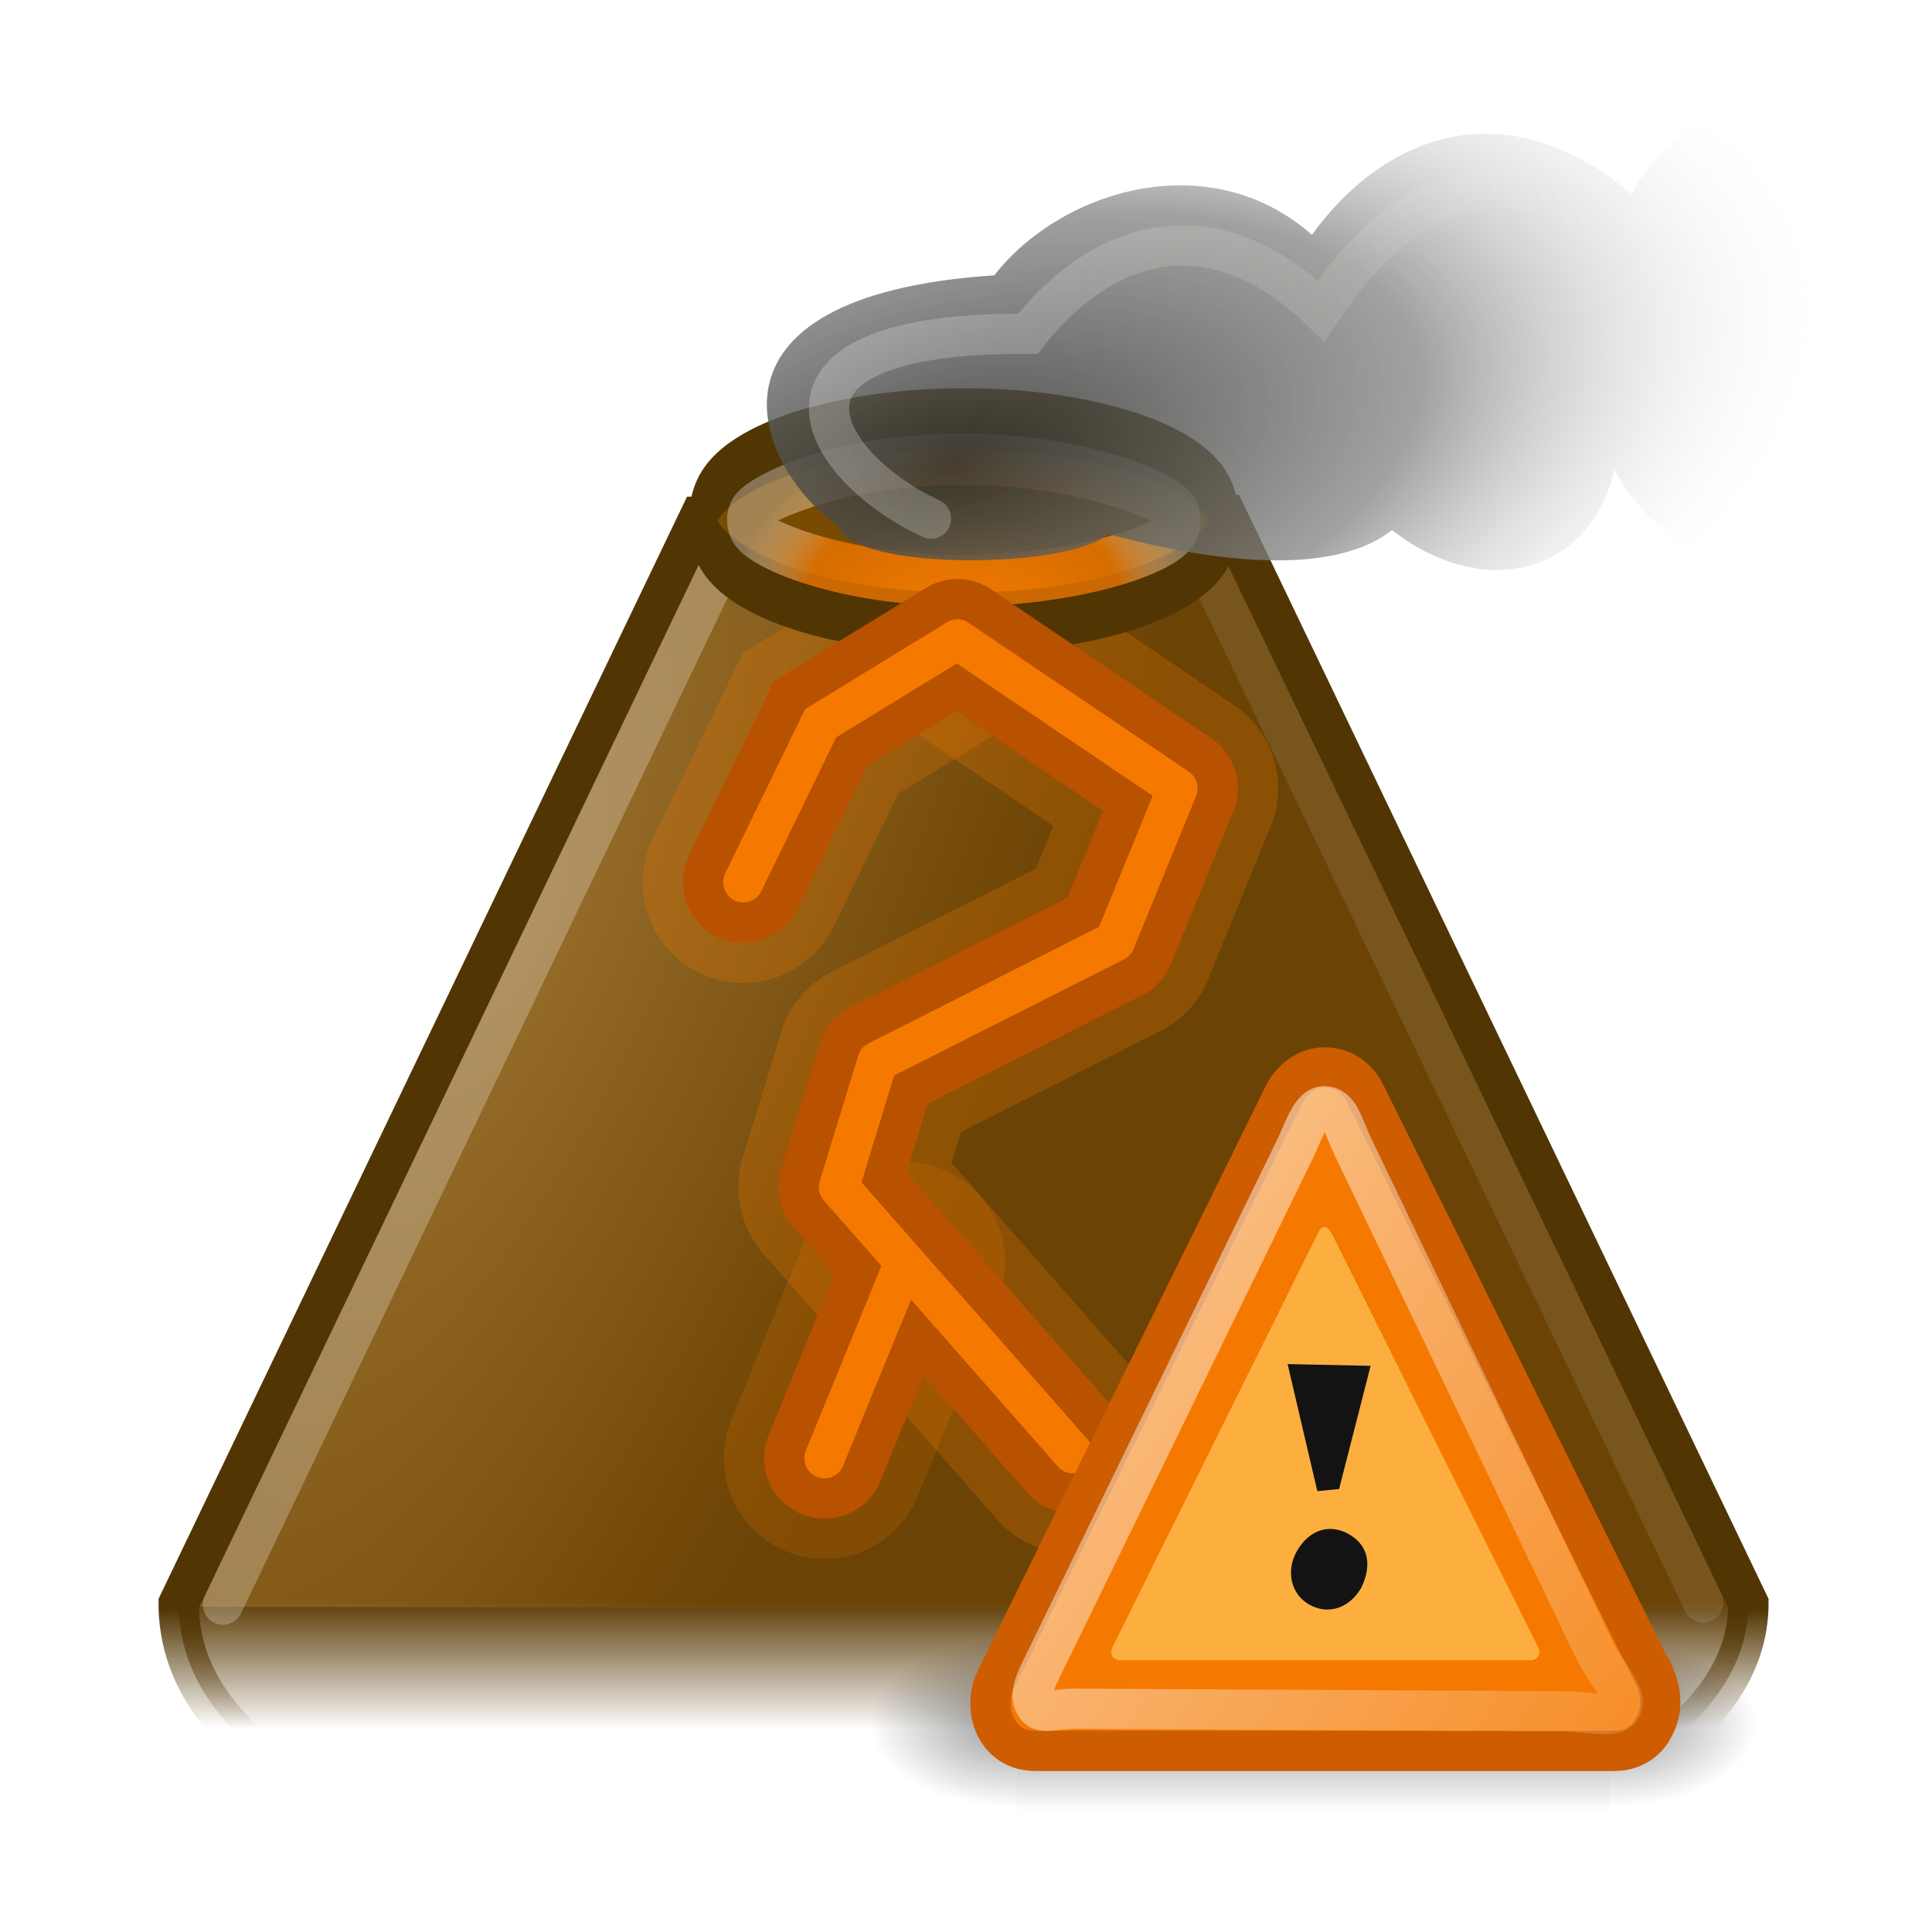 <?xml version="1.0" encoding="UTF-8" standalone="no"?>
<!-- Created with Inkscape (http://www.inkscape.org/) -->

<svg
   xmlns:dc="http://purl.org/dc/elements/1.1/"
   xmlns:cc="http://creativecommons.org/ns#"
   xmlns:rdf="http://www.w3.org/1999/02/22-rdf-syntax-ns#"
   xmlns:svg="http://www.w3.org/2000/svg"
   xmlns="http://www.w3.org/2000/svg"
   xmlns:xlink="http://www.w3.org/1999/xlink"
   xmlns:sodipodi="http://sodipodi.sourceforge.net/DTD/sodipodi-0.dtd"
   xmlns:inkscape="http://www.inkscape.org/namespaces/inkscape"
   width="48"
   height="48"
   id="svg5474"
   sodipodi:version="0.32"
   inkscape:version="0.48.0 r9654"
   sodipodi:docname="weather-volcano-watch.svg"
   inkscape:output_extension="org.inkscape.output.svg.inkscape"
   version="1.0">
  <defs
     id="defs5476">
    <linearGradient
       inkscape:collect="always"
       xlink:href="#linearGradient6525"
       id="linearGradient7996"
       gradientUnits="userSpaceOnUse"
       gradientTransform="matrix(0.514,0,-0.002,0.598,123.065,17.301)"
       x1="8.547"
       y1="30.282"
       x2="30.851"
       y2="48.302" />
    <radialGradient
       inkscape:collect="always"
       xlink:href="#linearGradient5060"
       id="radialGradient7994"
       gradientUnits="userSpaceOnUse"
       gradientTransform="matrix(-2.774,0,0,1.97,112.762,-872.885)"
       cx="605.714"
       cy="486.648"
       fx="605.714"
       fy="486.648"
       r="117.143" />
    <radialGradient
       inkscape:collect="always"
       xlink:href="#linearGradient5060"
       id="radialGradient7992"
       gradientUnits="userSpaceOnUse"
       gradientTransform="matrix(2.774,0,0,1.97,-1891.633,-872.885)"
       cx="605.714"
       cy="486.648"
       fx="605.714"
       fy="486.648"
       r="117.143" />
    <linearGradient
       inkscape:collect="always"
       xlink:href="#linearGradient5048"
       id="linearGradient7990"
       gradientUnits="userSpaceOnUse"
       gradientTransform="matrix(2.774,0,0,1.97,-1892.179,-872.885)"
       x1="302.857"
       y1="366.648"
       x2="302.857"
       y2="609.505" />
    <linearGradient
       id="linearGradient6525"
       gradientUnits="userSpaceOnUse"
       x1="4.191"
       y1="11.113"
       x2="47.32"
       y2="56.052">
      <stop
         offset="0"
         style="stop-color:#ffffff;stop-opacity:1;"
         id="stop6529" />
      <stop
         offset="1"
         style="stop-color:#ffffff;stop-opacity:0.34;"
         id="stop6531" />
    </linearGradient>
    <linearGradient
       inkscape:collect="always"
       xlink:href="#linearGradient6525"
       id="linearGradient7854"
       gradientUnits="userSpaceOnUse"
       gradientTransform="matrix(0.514,0,-0.002,0.598,73.065,17.301)"
       x1="8.547"
       y1="30.282"
       x2="30.851"
       y2="48.302" />
    <radialGradient
       inkscape:collect="always"
       xlink:href="#linearGradient5060"
       id="radialGradient7847"
       gradientUnits="userSpaceOnUse"
       gradientTransform="matrix(-2.774,0,0,1.97,112.762,-872.885)"
       cx="605.714"
       cy="486.648"
       fx="605.714"
       fy="486.648"
       r="117.143" />
    <linearGradient
       id="linearGradient5060"
       inkscape:collect="always">
      <stop
         id="stop5062"
         offset="0"
         style="stop-color:black;stop-opacity:1;" />
      <stop
         id="stop5064"
         offset="1"
         style="stop-color:black;stop-opacity:0;" />
    </linearGradient>
    <radialGradient
       inkscape:collect="always"
       xlink:href="#linearGradient5060"
       id="radialGradient7845"
       gradientUnits="userSpaceOnUse"
       gradientTransform="matrix(2.774,0,0,1.97,-1891.633,-872.885)"
       cx="605.714"
       cy="486.648"
       fx="605.714"
       fy="486.648"
       r="117.143" />
    <linearGradient
       id="linearGradient5048">
      <stop
         id="stop5050"
         offset="0"
         style="stop-color:black;stop-opacity:0;" />
      <stop
         style="stop-color:black;stop-opacity:1;"
         offset="0.5"
         id="stop5056" />
      <stop
         id="stop5052"
         offset="1"
         style="stop-color:black;stop-opacity:0;" />
    </linearGradient>
    <linearGradient
       inkscape:collect="always"
       xlink:href="#linearGradient5048"
       id="linearGradient7843"
       gradientUnits="userSpaceOnUse"
       gradientTransform="matrix(2.774,0,0,1.97,-1892.179,-872.885)"
       x1="302.857"
       y1="366.648"
       x2="302.857"
       y2="609.505" />
    <inkscape:perspective
       sodipodi:type="inkscape:persp3d"
       inkscape:vp_x="0 : 24 : 1"
       inkscape:vp_y="0 : 1000 : 0"
       inkscape:vp_z="48 : 24 : 1"
       inkscape:persp3d-origin="24 : 16 : 1"
       id="perspective5549" />
    <linearGradient
       inkscape:collect="always"
       id="linearGradient6894">
      <stop
         style="stop-color:#eeeeec;stop-opacity:1;"
         offset="0"
         id="stop6896" />
      <stop
         style="stop-color:#eeeeec;stop-opacity:0;"
         offset="1"
         id="stop6898" />
    </linearGradient>
    <linearGradient
       id="linearGradient6851">
      <stop
         style="stop-color:#2f302e;stop-opacity:1;"
         offset="0"
         id="stop6853" />
      <stop
         id="stop6859"
         offset="0.527"
         style="stop-color:#858683;stop-opacity:0.903;" />
      <stop
         style="stop-color:#ffffff;stop-opacity:0;"
         offset="1"
         id="stop6855" />
    </linearGradient>
    <linearGradient
       inkscape:collect="always"
       id="linearGradient6754">
      <stop
         style="stop-color:#f57900;stop-opacity:1;"
         offset="0"
         id="stop6756" />
      <stop
         style="stop-color:#f57900;stop-opacity:0;"
         offset="1"
         id="stop6758" />
    </linearGradient>
    <linearGradient
       id="linearGradient6672">
      <stop
         id="stop6680"
         offset="0"
         style="stop-color:#f57900;stop-opacity:0.903;" />
      <stop
         style="stop-color:#f57900;stop-opacity:0;"
         offset="1"
         id="stop6676" />
    </linearGradient>
    <linearGradient
       id="linearGradient6376">
      <stop
         style="stop-color:#f57900;stop-opacity:1;"
         offset="0"
         id="stop6378" />
      <stop
         id="stop7974"
         offset="0.668"
         style="stop-color:#f57900;stop-opacity:1;" />
      <stop
         style="stop-color:#ffffff;stop-opacity:0.416;"
         offset="1"
         id="stop6380" />
    </linearGradient>
    <linearGradient
       id="linearGradient6324">
      <stop
         style="stop-color:#ffc86f;stop-opacity:1;"
         offset="0"
         id="stop6326" />
      <stop
         id="stop6384"
         offset="0.821"
         style="stop-color:#8f5902;stop-opacity:1;" />
      <stop
         id="stop6334"
         offset="1"
         style="stop-color:#7d4d01;stop-opacity:1;" />
    </linearGradient>
    <linearGradient
       id="linearGradient6298">
      <stop
         style="stop-color:#f57900;stop-opacity:1;"
         offset="0"
         id="stop6300" />
      <stop
         id="stop6308"
         offset="0.696"
         style="stop-color:#784b01;stop-opacity:1;" />
      <stop
         id="stop6306"
         offset="1"
         style="stop-color:#784b01;stop-opacity:1;" />
    </linearGradient>
    <linearGradient
       id="linearGradient6288">
      <stop
         style="stop-color:#603e07;stop-opacity:1;"
         offset="0"
         id="stop6290" />
      <stop
         style="stop-color:#4e3206;stop-opacity:0;"
         offset="1"
         id="stop6292" />
    </linearGradient>
    <linearGradient
       id="linearGradient6280">
      <stop
         style="stop-color:#513503;stop-opacity:1;"
         offset="0"
         id="stop6282" />
      <stop
         style="stop-color:#513503;stop-opacity:0;"
         offset="1"
         id="stop6284" />
    </linearGradient>
    <radialGradient
       inkscape:collect="always"
       xlink:href="#linearGradient6672"
       id="radialGradient6811"
       gradientUnits="userSpaceOnUse"
       gradientTransform="matrix(0.785,0.314,-0.644,1.61,19.588,-21.695)"
       cx="28.477"
       cy="20.906"
       fx="28.477"
       fy="20.906"
       r="3.278" />
    <radialGradient
       inkscape:collect="always"
       xlink:href="#linearGradient6672"
       id="radialGradient6813"
       gradientUnits="userSpaceOnUse"
       gradientTransform="matrix(0.989,-0.472,0.259,0.543,-5.971,22.756)"
       cx="24.246"
       cy="23.902"
       fx="24.246"
       fy="23.902"
       r="5.449" />
    <radialGradient
       inkscape:collect="always"
       xlink:href="#linearGradient6672"
       id="radialGradient6815"
       gradientUnits="userSpaceOnUse"
       gradientTransform="matrix(0.324,-0.494,0.918,0.602,2.642,19.771)"
       cx="26.131"
       cy="16.318"
       fx="26.131"
       fy="16.318"
       r="5.234" />
    <radialGradient
       inkscape:collect="always"
       xlink:href="#linearGradient6672"
       id="radialGradient6817"
       gradientUnits="userSpaceOnUse"
       gradientTransform="matrix(1.016,0.361,-0.565,1.591,15.18,-23.983)"
       cx="21.298"
       cy="27.434"
       fx="21.298"
       fy="27.434"
       r="2.979" />
    <radialGradient
       inkscape:collect="always"
       xlink:href="#linearGradient6672"
       id="radialGradient6819"
       gradientUnits="userSpaceOnUse"
       gradientTransform="matrix(0.446,-0.388,1.091,1.254,-22.37,0.489)"
       cx="23.814"
       cy="33.437"
       fx="23.814"
       fy="33.437"
       r="5.408" />
    <radialGradient
       inkscape:collect="always"
       xlink:href="#linearGradient6672"
       id="radialGradient6821"
       gradientUnits="userSpaceOnUse"
       gradientTransform="matrix(0.75,0.311,-0.589,1.42,24.992,-20.711)"
       cx="21.374"
       cy="33.893"
       fx="21.374"
       fy="33.893"
       r="3.494" />
    <radialGradient
       inkscape:collect="always"
       xlink:href="#linearGradient6672"
       id="radialGradient6823"
       gradientUnits="userSpaceOnUse"
       gradientTransform="matrix(0.798,0.386,-0.68,1.404,17.168,-15.478)"
       cx="19.343"
       cy="20.033"
       fx="19.343"
       fy="20.033"
       r="3.461" />
    <radialGradient
       inkscape:collect="always"
       xlink:href="#linearGradient6754"
       id="radialGradient6825"
       gradientUnits="userSpaceOnUse"
       gradientTransform="matrix(1,-0.643,0.418,0.65,-6.83,19.909)"
       cx="22.087"
       cy="16.348"
       fx="22.087"
       fy="16.348"
       r="4.199" />
    <filter
       inkscape:collect="always"
       id="filter8004"
       color-interpolation-filters="sRGB">
      <feGaussianBlur
         inkscape:collect="always"
         stdDeviation="0.32"
         id="feGaussianBlur8006" />
    </filter>
    <filter
       inkscape:collect="always"
       id="filter8010"
       color-interpolation-filters="sRGB">
      <feGaussianBlur
         inkscape:collect="always"
         stdDeviation="0.253"
         id="feGaussianBlur8012" />
    </filter>
    <filter
       inkscape:collect="always"
       id="filter6325"
       x="-0.104"
       width="1.207"
       y="-0.055"
       height="1.11"
       color-interpolation-filters="sRGB">
      <feGaussianBlur
         inkscape:collect="always"
         stdDeviation="0.579"
         id="feGaussianBlur6327" />
    </filter>
    <linearGradient
       inkscape:collect="always"
       xlink:href="#linearGradient6288"
       id="linearGradient6349"
       gradientUnits="userSpaceOnUse"
       x1="24.808"
       y1="38.212"
       x2="24.808"
       y2="41.378" />
    <linearGradient
       inkscape:collect="always"
       xlink:href="#linearGradient6280"
       id="linearGradient6351"
       gradientUnits="userSpaceOnUse"
       x1="22.851"
       y1="38.385"
       x2="22.851"
       y2="41.34" />
    <radialGradient
       inkscape:collect="always"
       xlink:href="#linearGradient6324"
       id="radialGradient6353"
       gradientUnits="userSpaceOnUse"
       gradientTransform="matrix(0.842,-1.869,0.549,0.247,-12.721,68.32)"
       cx="25.955"
       cy="6.885"
       fx="25.955"
       fy="6.885"
       r="21.5" />
    <radialGradient
       inkscape:collect="always"
       xlink:href="#linearGradient6298"
       id="radialGradient6355"
       gradientUnits="userSpaceOnUse"
       gradientTransform="matrix(0.892,2.1365141e-8,-4.7339368e-8,0.236,2.525,10.096)"
       cx="23.389"
       cy="18.44"
       fx="23.389"
       fy="18.44"
       r="6.615" />
    <radialGradient
       inkscape:collect="always"
       xlink:href="#linearGradient6376"
       id="radialGradient6357"
       gradientUnits="userSpaceOnUse"
       gradientTransform="matrix(1,0,0,0.425,0,6.334)"
       cx="23.389"
       cy="20.026"
       fx="23.389"
       fy="20.026"
       r="6.706" />
    <radialGradient
       inkscape:collect="always"
       xlink:href="#linearGradient6851"
       id="radialGradient6359"
       gradientUnits="userSpaceOnUse"
       gradientTransform="matrix(1.608,-0.377,0.183,0.779,-17.09,7.275)"
       cx="23.676"
       cy="14.798"
       fx="23.676"
       fy="14.798"
       r="13.619" />
    <linearGradient
       inkscape:collect="always"
       xlink:href="#linearGradient6894"
       id="linearGradient6361"
       gradientUnits="userSpaceOnUse"
       x1="10.068"
       y1="13.285"
       x2="45.574"
       y2="1.392" />
    <linearGradient
       inkscape:collect="always"
       xlink:href="#linearGradient6288"
       id="linearGradient6429"
       gradientUnits="userSpaceOnUse"
       x1="24.808"
       y1="38.212"
       x2="24.808"
       y2="41.378" />
    <linearGradient
       inkscape:collect="always"
       xlink:href="#linearGradient6280"
       id="linearGradient6431"
       gradientUnits="userSpaceOnUse"
       x1="22.851"
       y1="38.385"
       x2="22.851"
       y2="41.34" />
    <radialGradient
       inkscape:collect="always"
       xlink:href="#linearGradient6324"
       id="radialGradient6433"
       gradientUnits="userSpaceOnUse"
       gradientTransform="matrix(0.842,-1.869,0.549,0.247,-12.721,68.32)"
       cx="25.955"
       cy="6.885"
       fx="25.955"
       fy="6.885"
       r="21.5" />
    <radialGradient
       inkscape:collect="always"
       xlink:href="#linearGradient6298"
       id="radialGradient6435"
       gradientUnits="userSpaceOnUse"
       gradientTransform="matrix(0.892,2.1365141e-8,-4.7339368e-8,0.236,2.525,10.096)"
       cx="23.389"
       cy="18.44"
       fx="23.389"
       fy="18.44"
       r="6.615" />
    <radialGradient
       inkscape:collect="always"
       xlink:href="#linearGradient6376"
       id="radialGradient6437"
       gradientUnits="userSpaceOnUse"
       gradientTransform="matrix(1,0,0,0.425,0,6.334)"
       cx="23.389"
       cy="20.026"
       fx="23.389"
       fy="20.026"
       r="6.706" />
    <radialGradient
       inkscape:collect="always"
       xlink:href="#linearGradient6851"
       id="radialGradient6439"
       gradientUnits="userSpaceOnUse"
       gradientTransform="matrix(1.608,-0.377,0.183,0.779,-17.09,7.275)"
       cx="23.676"
       cy="14.798"
       fx="23.676"
       fy="14.798"
       r="13.619" />
    <linearGradient
       inkscape:collect="always"
       xlink:href="#linearGradient6894"
       id="linearGradient6441"
       gradientUnits="userSpaceOnUse"
       x1="10.068"
       y1="13.285"
       x2="45.574"
       y2="1.392" />
    <linearGradient
       inkscape:collect="always"
       xlink:href="#linearGradient6288"
       id="linearGradient6485"
       gradientUnits="userSpaceOnUse"
       x1="24.808"
       y1="38.212"
       x2="24.808"
       y2="41.378" />
    <linearGradient
       inkscape:collect="always"
       xlink:href="#linearGradient6280"
       id="linearGradient6487"
       gradientUnits="userSpaceOnUse"
       x1="22.851"
       y1="38.385"
       x2="22.851"
       y2="41.34" />
    <radialGradient
       inkscape:collect="always"
       xlink:href="#linearGradient6324"
       id="radialGradient6489"
       gradientUnits="userSpaceOnUse"
       gradientTransform="matrix(0.842,-1.869,0.549,0.247,-12.721,68.32)"
       cx="25.955"
       cy="6.885"
       fx="25.955"
       fy="6.885"
       r="21.5" />
    <radialGradient
       inkscape:collect="always"
       xlink:href="#linearGradient6298"
       id="radialGradient6491"
       gradientUnits="userSpaceOnUse"
       gradientTransform="matrix(0.892,2.1365141e-8,-4.7339368e-8,0.236,2.525,10.096)"
       cx="23.389"
       cy="18.44"
       fx="23.389"
       fy="18.44"
       r="6.615" />
    <radialGradient
       inkscape:collect="always"
       xlink:href="#linearGradient6376"
       id="radialGradient6493"
       gradientUnits="userSpaceOnUse"
       gradientTransform="matrix(1,0,0,0.425,0,6.334)"
       cx="23.389"
       cy="20.026"
       fx="23.389"
       fy="20.026"
       r="6.706" />
    <radialGradient
       inkscape:collect="always"
       xlink:href="#linearGradient6851"
       id="radialGradient6495"
       gradientUnits="userSpaceOnUse"
       gradientTransform="matrix(1.608,-0.377,0.183,0.779,-17.09,7.275)"
       cx="23.676"
       cy="14.798"
       fx="23.676"
       fy="14.798"
       r="13.619" />
    <linearGradient
       inkscape:collect="always"
       xlink:href="#linearGradient6894"
       id="linearGradient6497"
       gradientUnits="userSpaceOnUse"
       x1="10.068"
       y1="13.285"
       x2="45.574"
       y2="1.392" />
  </defs>
  <sodipodi:namedview
     id="base"
     pagecolor="#ffffff"
     bordercolor="#666666"
     borderopacity="1.0"
     inkscape:pageopacity="0"
     inkscape:pageshadow="2"
     inkscape:zoom="3.0996404"
     inkscape:cx="24"
     inkscape:cy="24"
     inkscape:current-layer="layer1"
     showgrid="true"
     inkscape:grid-bbox="true"
     inkscape:document-units="px"
     inkscape:showpageshadow="false"
     showguides="true"
     inkscape:guide-bbox="true"
     inkscape:window-width="1211"
     inkscape:window-height="643"
     inkscape:window-x="88"
     inkscape:window-y="88"
     inkscape:window-maximized="0" />
  <g
     id="layer1"
     inkscape:label="Layer 1"
     inkscape:groupmode="layer">
    <g
       id="g6766"
       inkscape:export-filename="C:\icons\Tango\gnome-icon-theme-2.23.92\48x48\status\weather-volcano-watch.png"
       inkscape:export-xdpi="90"
       inkscape:export-ydpi="90"
       transform="translate(-51,0)">
      <rect
         y="4.4726562e-014"
         x="51"
         height="48"
         width="48"
         id="rect6389"
         style="opacity:0;fill:#76858a;fill-opacity:1;fill-rule:evenodd;stroke:none" />
      <g
         id="g6735">
        <g
           id="g6391"
           transform="translate(51,1.581)">
          <path
             sodipodi:nodetypes="ccccc"
             id="path6393"
             d="M 4.439,38.255 17.384,11.258 30.471,11.216 43.439,38.255 c 0,9.787 -39,10.64 -39,0 z"
             style="fill:url(#linearGradient6429);fill-opacity:1;fill-rule:evenodd;stroke:url(#linearGradient6431);stroke-width:1px;stroke-linecap:butt;stroke-linejoin:miter;stroke-opacity:1"
             inkscape:connector-curvature="0" />
          <path
             sodipodi:nodetypes="cc"
             id="path6395"
             d="M 22.471,29.787 20.484,34.648"
             style="opacity:0.5;fill:none;stroke:#f57900;stroke-width:5;stroke-linecap:round;stroke-linejoin:miter;stroke-miterlimit:4;stroke-opacity:1;stroke-dasharray:none;filter:url(#filter8010)"
             inkscape:connector-curvature="0" />
          <path
             sodipodi:nodetypes="ccccc"
             id="path6397"
             d="m 4.958,38.34 12.951,-27.035 12.042,0 12.994,27.081 -37.987,-0.046 z"
             style="opacity:0.35;fill:url(#radialGradient6433);fill-opacity:1;fill-rule:evenodd;stroke:none"
             inkscape:connector-curvature="0" />
          <path
             sodipodi:nodetypes="ccc"
             id="path6399"
             d="m 18.466,20.34 1.922,-3.951 3.398,-2.081"
             style="opacity:0.5;fill:none;stroke:#f57900;stroke-width:5;stroke-linecap:round;stroke-linejoin:miter;stroke-miterlimit:4;stroke-opacity:1;stroke-dasharray:none;filter:url(#filter8004)"
             inkscape:connector-curvature="0" />
          <path
             sodipodi:nodetypes="cc"
             id="path6401"
             d="M 5.539,38.285 17.798,12.696"
             style="opacity:0.25;fill:none;stroke:#ffffff;stroke-width:1px;stroke-linecap:round;stroke-linejoin:miter;stroke-opacity:1"
             inkscape:connector-curvature="0" />
          <path
             sodipodi:nodetypes="cc"
             id="path6403"
             d="M 42.317,38.232 30.038,12.642"
             style="opacity:0.1;fill:none;stroke:#ffffff;stroke-width:1px;stroke-linecap:round;stroke-linejoin:miter;stroke-opacity:1"
             inkscape:connector-curvature="0" />
          <path
             sodipodi:nodetypes="cccccs"
             id="path6405"
             d="m 23.786,14.308 5.469,3.697 -1.556,3.803 -5.899,2.981 -0.957,3.125 5.817,6.612"
             style="opacity:0.5;fill:none;stroke:#f57900;stroke-width:5;stroke-linecap:round;stroke-linejoin:round;stroke-miterlimit:4;stroke-opacity:1;stroke-dasharray:none;filter:url(#filter6325)"
             inkscape:connector-curvature="0" />
          <path
             transform="matrix(1.027,0,0,2.343,-0.072,-20.089)"
             d="m 29.717,13.422 a 6.329,1.07 0 1 1 -12.657,0 6.329,1.07 0 1 1 12.657,0 z"
             sodipodi:ry="1.0700637"
             sodipodi:rx="6.3286624"
             sodipodi:cy="13.421656"
             sodipodi:cx="23.388535"
             id="path6407"
             style="fill:url(#radialGradient6435);fill-opacity:1;fill-rule:evenodd;stroke:#513503;stroke-width:0.645;stroke-linecap:round;stroke-linejoin:round;stroke-miterlimit:4;stroke-opacity:1;stroke-dasharray:none;stroke-dashoffset:0"
             sodipodi:type="arc" />
          <path
             transform="matrix(0.864,0,0,1.408,3.717,-7.563)"
             sodipodi:nodetypes="csssc"
             id="path6409"
             d="m 29.77,13.422 c 0,0.428 -2.888,1.07 -6.382,1.07 -3.777,0 -6.329,-0.75 -6.329,-1.07 0,-0.254 2.446,-1.07 6.329,-1.07 3.67,0 6.382,0.761 6.382,1.07 z"
             style="opacity:0.75;fill:none;stroke:url(#radialGradient6437);stroke-width:0.907;stroke-linecap:round;stroke-linejoin:round;stroke-miterlimit:4;stroke-opacity:1;stroke-dashoffset:0"
             inkscape:connector-curvature="0" />
          <g
             style="stroke:#b85100;stroke-width:1;stroke-opacity:1"
             transform="translate(0,-1)"
             id="g6411">
            <path
               style="fill:none;stroke:#b85100;stroke-width:3;stroke-linecap:round;stroke-linejoin:round;stroke-miterlimit:4;stroke-opacity:1;stroke-dasharray:none"
               d="m 23.786,15.308 5.469,3.697 -1.555,3.802 -5.899,2.981 L 20.843,28.914 26.659,35.526"
               id="path6413"
               sodipodi:nodetypes="cccccs"
               inkscape:connector-curvature="0" />
            <path
               style="fill:none;stroke:#b85100;stroke-width:3;stroke-linecap:round;stroke-linejoin:miter;stroke-miterlimit:4;stroke-opacity:1;stroke-dasharray:none"
               d="m 18.466,21.34 1.922,-3.951 3.398,-2.081"
               id="path6415"
               sodipodi:nodetypes="ccc"
               inkscape:connector-curvature="0" />
            <path
               style="fill:none;stroke:#b85100;stroke-width:3;stroke-linecap:round;stroke-linejoin:miter;stroke-miterlimit:4;stroke-opacity:1;stroke-dasharray:none"
               d="M 22.471,30.787 20.484,35.648"
               id="path6417"
               sodipodi:nodetypes="cc"
               inkscape:connector-curvature="0" />
          </g>
          <path
             sodipodi:nodetypes="cccccs"
             id="path6419"
             d="m 23.786,14.308 5.469,3.697 -1.556,3.803 -5.899,2.981 -0.957,3.125 5.816,6.612"
             style="fill:none;stroke:#f57900;stroke-width:1px;stroke-linecap:round;stroke-linejoin:round;stroke-opacity:1"
             inkscape:connector-curvature="0" />
          <path
             sodipodi:nodetypes="ccc"
             id="path6421"
             d="M 18.466,20.34 20.388,16.389 23.786,14.308"
             style="fill:none;stroke:#f57900;stroke-width:1px;stroke-linecap:round;stroke-linejoin:miter;stroke-opacity:1"
             inkscape:connector-curvature="0" />
          <path
             sodipodi:nodetypes="cc"
             id="path6423"
             d="m 22.471,29.787 -1.987,4.861"
             style="fill:none;stroke:#f57900;stroke-width:1px;stroke-linecap:round;stroke-linejoin:miter;stroke-opacity:1"
             inkscape:connector-curvature="0" />
          <path
             sodipodi:nodetypes="cccccssccccc"
             id="path6425"
             d="m 20.829,11.5 c -2.08,-1.478 -3.829,-5.73 3.874,-6.241 1.644,-2.108 5.328,-3.262 7.892,-1.006 1.748,-2.42 4.747,-3.693 7.945,-1.012 0.722,-1.382 2.286,-2.486 3.913,-2.629 1.025,-0.356 1.733,0.729 2.151,2.303 0.287,1.081 0.438,2.392 0.46,3.625 0.039,2.167 0.539,5.865 -0.166,5.873 -1.518,2.121 -5.495,0.093 -6.787,-2.324 -0.575,2.537 -3.192,3.314 -5.528,1.499 -1.63,1.295 -5.063,0.641 -7.068,0.095 C 26.628,12.557 21.204,12.617 20.829,11.5 z"
             style="opacity:0.85;fill:url(#radialGradient6439);fill-opacity:1;fill-rule:evenodd;stroke:none"
             inkscape:connector-curvature="0" />
          <path
             sodipodi:nodetypes="cccc"
             id="path6427"
             d="M 23.131,11.303 C 20.439,10.069 18.263,6.673 25.537,6.712 27.182,4.604 29.887,3.328 32.818,6.135 34.627,3.47 37.106,1.77 40.304,4.45"
             style="opacity:0.4;fill:none;stroke:url(#linearGradient6441);stroke-width:1px;stroke-linecap:round;stroke-linejoin:miter;stroke-opacity:1"
             inkscape:connector-curvature="0" />
        </g>
        <g
           id="g7882"
           transform="translate(-2.0808455e-4,3.9192336e-8)">
          <g
             style="display:inline"
             transform="matrix(0.011,0,0,0.009,93.417,42.043)"
             id="g7660">
            <rect
               style="opacity:0.402;fill:url(#linearGradient7843);fill-opacity:1;fill-rule:nonzero;stroke:none;stroke-width:1;marker:none;visibility:visible;display:inline;overflow:visible"
               id="rect7662"
               width="1339.633"
               height="478.357"
               x="-1559.252"
               y="-150.697" />
            <path
               style="opacity:0.402;fill:url(#radialGradient7845);fill-opacity:1;fill-rule:nonzero;stroke:none;stroke-width:1;marker:none;visibility:visible;display:inline;overflow:visible"
               d="m -219.619,-150.68 c 0,0 0,478.331 0,478.331 142.874,0.9 345.4,-107.17 345.4,-239.196 0,-132.027 -159.437,-239.135 -345.4,-239.135 z"
               id="path7664"
               sodipodi:nodetypes="cccc"
               inkscape:connector-curvature="0" />
            <path
               sodipodi:nodetypes="cccc"
               id="path7666"
               d="m -1559.252,-150.68 c 0,0 0,478.331 0,478.331 -142.874,0.9 -345.4,-107.17 -345.4,-239.196 0,-132.027 159.437,-239.135 345.4,-239.135 z"
               style="opacity:0.402;fill:url(#radialGradient7847);fill-opacity:1;fill-rule:nonzero;stroke:none;stroke-width:1;marker:none;visibility:visible;display:inline;overflow:visible"
               inkscape:connector-curvature="0" />
          </g>
          <path
             style="fill:#f57900;fill-opacity:1;fill-rule:nonzero;stroke:#ce5c00;stroke-width:1;stroke-miterlimit:4;stroke-opacity:1;stroke-dasharray:none"
             d="M 92.13,41.703 84.908,27.148 c -0.208,-0.404 -0.583,-0.629 -1.001,-0.629 -0.418,0 -0.796,0.27 -1.007,0.674 l -7.168,14.555 c -0.169,0.359 -0.171,0.854 0.037,1.213 C 75.977,43.32 76.311,43.5 76.729,43.5 l 14.39,0 c 0.418,0 0.796,-0.225 0.964,-0.584 0.211,-0.359 0.212,-0.809 0.047,-1.213 z"
             id="path7668"
             inkscape:r_cx="true"
             inkscape:r_cy="true"
             inkscape:connector-curvature="0" />
          <path
             inkscape:r_cy="true"
             inkscape:r_cx="true"
             id="path7670"
             d="m 78.652,40.899 c -0.109,0.193 -0.001,0.348 0.179,0.348 l 10.188,0 c 0.181,0 0.29,-0.154 0.182,-0.348 L 84.076,30.627 c -0.108,-0.193 -0.252,-0.193 -0.325,0 l -5.099,10.272 z"
             style="fill:#fcaf3e;fill-rule:nonzero;stroke:none"
             inkscape:connector-curvature="0" />
          <path
             style="opacity:0.5;fill:none;stroke:url(#linearGradient7854);stroke-width:1;stroke-miterlimit:4;stroke-opacity:1;stroke-dasharray:none"
             d="M 90.629,41.024 84.61,28.485 c -0.246,-0.521 -0.334,-1.001 -0.707,-1.001 -0.321,0 -0.489,0.556 -0.721,1.048 l -6.08,12.466 c -0.331,0.679 -0.554,1.043 -0.395,1.342 0.159,0.299 0.427,0.095 1.183,0.115 l 11.963,0.062 c 0.704,0.01 1.3,0.2 1.43,-0.099 0.162,-0.299 -0.345,-0.786 -0.654,-1.395 z"
             id="path7672"
             sodipodi:nodetypes="ccsccscccc"
             inkscape:r_cx="true"
             inkscape:r_cy="true"
             inkscape:connector-curvature="0" />
          <g
             style="fill:#121312;fill-opacity:1;fill-rule:nonzero;stroke:#000000;stroke-width:2.453;stroke-miterlimit:4"
             transform="matrix(0.339,0,0,0.37,75.787,26.602)"
             id="g7674"
             inkscape:r_cx="true"
             inkscape:r_cy="true">
            <path
               style="fill:#121312;fill-opacity:1;stroke:none"
               d="m 22.81,35.834 c -1.328,-0.703 -1.706,-2.265 -0.87,-3.593 0.901,-1.43 2.4,-1.863 3.83,-1.106 1.43,0.757 1.668,2.109 0.87,3.593 -0.837,1.328 -2.4,1.863 -3.83,1.106 l 0,0 z m 0.618,-7.603 -2.179,-8.534 6.084,0.119 -2.309,8.268 -1.595,0.148 z"
               id="path7676"
               inkscape:r_cx="true"
               inkscape:r_cy="true"
               sodipodi:nodetypes="csscccccccc"
               inkscape:connector-curvature="0" />
          </g>
        </g>
      </g>
    </g>
  </g>
</svg>
